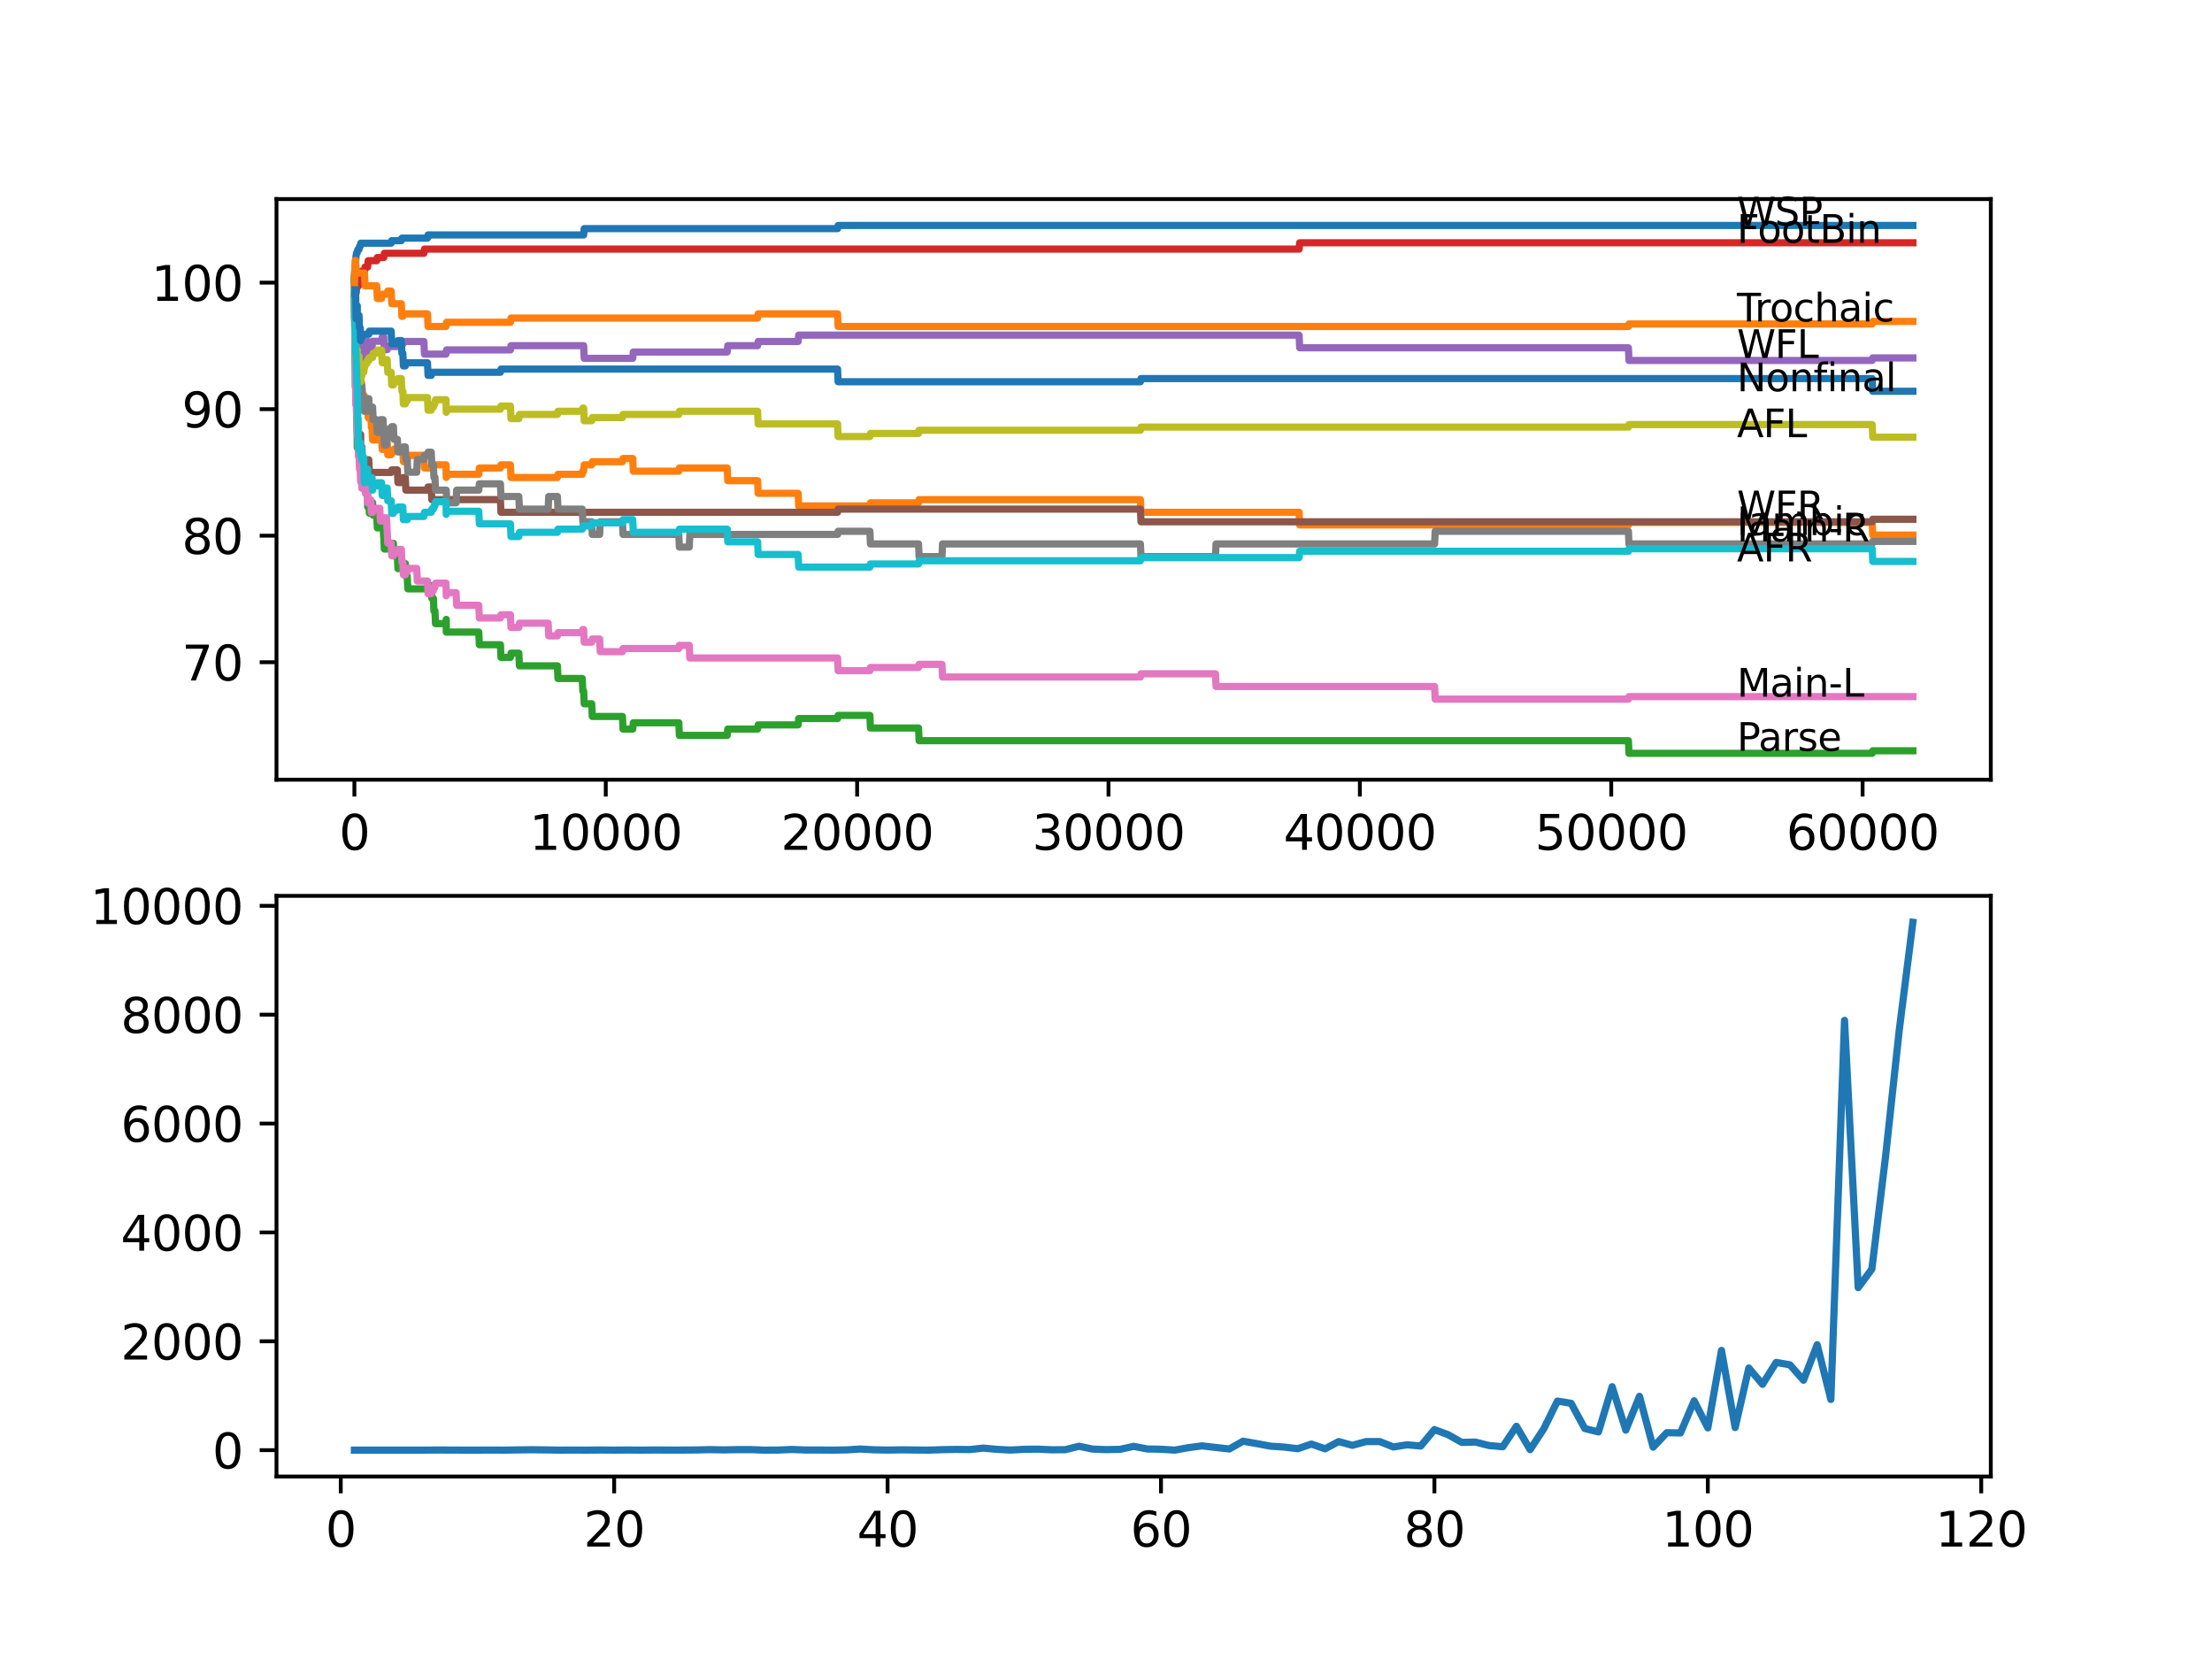 <?xml version="1.0" encoding="utf-8" standalone="no"?>
<!DOCTYPE svg PUBLIC "-//W3C//DTD SVG 1.1//EN"
  "http://www.w3.org/Graphics/SVG/1.1/DTD/svg11.dtd">
<svg xmlns:xlink="http://www.w3.org/1999/xlink" width="460.8pt" height="345.6pt" viewBox="0 0 460.8 345.6" xmlns="http://www.w3.org/2000/svg" version="1.1">
 <defs>
  <style type="text/css">*{stroke-linejoin: round; stroke-linecap: butt}</style>
 </defs>
 <g id="figure_1">
  <g id="patch_1">
   <path d="M 0 345.6 
L 460.8 345.6 
L 460.8 0 
L 0 0 
z
" style="fill: #ffffff"/>
  </g>
  <g id="axes_1">
   <g id="patch_2">
    <path d="M 57.6 162.432 
L 414.72 162.432 
L 414.72 41.472 
L 57.6 41.472 
z
" style="fill: #ffffff"/>
   </g>
   <g id="matplotlib.axis_1">
    <g id="xtick_1">
     <g id="line2d_1">
      <defs>
       <path id="m066918d0c0" d="M 0 0 
L 0 3.5 
" style="stroke: #000000; stroke-width: 0.8"/>
      </defs>
      <g>
       <use xlink:href="#m066918d0c0" x="73.827" y="162.432" style="stroke: #000000; stroke-width: 0.8"/>
      </g>
     </g>
     <g id="text_1">
      <!-- 0 -->
      <g transform="translate(70.646 177.03)scale(0.1 -0.1)">
       <defs>
        <path id="DejaVuSans-30" d="M 2034 4250 
Q 1547 4250 1301 3770 
Q 1056 3291 1056 2328 
Q 1056 1369 1301 889 
Q 1547 409 2034 409 
Q 2525 409 2770 889 
Q 3016 1369 3016 2328 
Q 3016 3291 2770 3770 
Q 2525 4250 2034 4250 
z
M 2034 4750 
Q 2819 4750 3233 4129 
Q 3647 3509 3647 2328 
Q 3647 1150 3233 529 
Q 2819 -91 2034 -91 
Q 1250 -91 836 529 
Q 422 1150 422 2328 
Q 422 3509 836 4129 
Q 1250 4750 2034 4750 
z
" transform="scale(0.016)"/>
       </defs>
       <use xlink:href="#DejaVuSans-30"/>
      </g>
     </g>
    </g>
    <g id="xtick_2">
     <g id="line2d_2">
      <g>
       <use xlink:href="#m066918d0c0" x="126.192" y="162.432" style="stroke: #000000; stroke-width: 0.8"/>
      </g>
     </g>
     <g id="text_2">
      <!-- 10000 -->
      <g transform="translate(110.286 177.03)scale(0.1 -0.1)">
       <defs>
        <path id="DejaVuSans-31" d="M 794 531 
L 1825 531 
L 1825 4091 
L 703 3866 
L 703 4441 
L 1819 4666 
L 2450 4666 
L 2450 531 
L 3481 531 
L 3481 0 
L 794 0 
L 794 531 
z
" transform="scale(0.016)"/>
       </defs>
       <use xlink:href="#DejaVuSans-31"/>
       <use xlink:href="#DejaVuSans-30" x="63.623"/>
       <use xlink:href="#DejaVuSans-30" x="127.246"/>
       <use xlink:href="#DejaVuSans-30" x="190.869"/>
       <use xlink:href="#DejaVuSans-30" x="254.492"/>
      </g>
     </g>
    </g>
    <g id="xtick_3">
     <g id="line2d_3">
      <g>
       <use xlink:href="#m066918d0c0" x="178.556" y="162.432" style="stroke: #000000; stroke-width: 0.8"/>
      </g>
     </g>
     <g id="text_3">
      <!-- 20000 -->
      <g transform="translate(162.65 177.03)scale(0.1 -0.1)">
       <defs>
        <path id="DejaVuSans-32" d="M 1228 531 
L 3431 531 
L 3431 0 
L 469 0 
L 469 531 
Q 828 903 1448 1529 
Q 2069 2156 2228 2338 
Q 2531 2678 2651 2914 
Q 2772 3150 2772 3378 
Q 2772 3750 2511 3984 
Q 2250 4219 1831 4219 
Q 1534 4219 1204 4116 
Q 875 4013 500 3803 
L 500 4441 
Q 881 4594 1212 4672 
Q 1544 4750 1819 4750 
Q 2544 4750 2975 4387 
Q 3406 4025 3406 3419 
Q 3406 3131 3298 2873 
Q 3191 2616 2906 2266 
Q 2828 2175 2409 1742 
Q 1991 1309 1228 531 
z
" transform="scale(0.016)"/>
       </defs>
       <use xlink:href="#DejaVuSans-32"/>
       <use xlink:href="#DejaVuSans-30" x="63.623"/>
       <use xlink:href="#DejaVuSans-30" x="127.246"/>
       <use xlink:href="#DejaVuSans-30" x="190.869"/>
       <use xlink:href="#DejaVuSans-30" x="254.492"/>
      </g>
     </g>
    </g>
    <g id="xtick_4">
     <g id="line2d_4">
      <g>
       <use xlink:href="#m066918d0c0" x="230.921" y="162.432" style="stroke: #000000; stroke-width: 0.8"/>
      </g>
     </g>
     <g id="text_4">
      <!-- 30000 -->
      <g transform="translate(215.015 177.03)scale(0.1 -0.1)">
       <defs>
        <path id="DejaVuSans-33" d="M 2597 2516 
Q 3050 2419 3304 2112 
Q 3559 1806 3559 1356 
Q 3559 666 3084 287 
Q 2609 -91 1734 -91 
Q 1441 -91 1130 -33 
Q 819 25 488 141 
L 488 750 
Q 750 597 1062 519 
Q 1375 441 1716 441 
Q 2309 441 2620 675 
Q 2931 909 2931 1356 
Q 2931 1769 2642 2001 
Q 2353 2234 1838 2234 
L 1294 2234 
L 1294 2753 
L 1863 2753 
Q 2328 2753 2575 2939 
Q 2822 3125 2822 3475 
Q 2822 3834 2567 4026 
Q 2313 4219 1838 4219 
Q 1578 4219 1281 4162 
Q 984 4106 628 3988 
L 628 4550 
Q 988 4650 1302 4700 
Q 1616 4750 1894 4750 
Q 2613 4750 3031 4423 
Q 3450 4097 3450 3541 
Q 3450 3153 3228 2886 
Q 3006 2619 2597 2516 
z
" transform="scale(0.016)"/>
       </defs>
       <use xlink:href="#DejaVuSans-33"/>
       <use xlink:href="#DejaVuSans-30" x="63.623"/>
       <use xlink:href="#DejaVuSans-30" x="127.246"/>
       <use xlink:href="#DejaVuSans-30" x="190.869"/>
       <use xlink:href="#DejaVuSans-30" x="254.492"/>
      </g>
     </g>
    </g>
    <g id="xtick_5">
     <g id="line2d_5">
      <g>
       <use xlink:href="#m066918d0c0" x="283.285" y="162.432" style="stroke: #000000; stroke-width: 0.8"/>
      </g>
     </g>
     <g id="text_5">
      <!-- 40000 -->
      <g transform="translate(267.379 177.03)scale(0.1 -0.1)">
       <defs>
        <path id="DejaVuSans-34" d="M 2419 4116 
L 825 1625 
L 2419 1625 
L 2419 4116 
z
M 2253 4666 
L 3047 4666 
L 3047 1625 
L 3713 1625 
L 3713 1100 
L 3047 1100 
L 3047 0 
L 2419 0 
L 2419 1100 
L 313 1100 
L 313 1709 
L 2253 4666 
z
" transform="scale(0.016)"/>
       </defs>
       <use xlink:href="#DejaVuSans-34"/>
       <use xlink:href="#DejaVuSans-30" x="63.623"/>
       <use xlink:href="#DejaVuSans-30" x="127.246"/>
       <use xlink:href="#DejaVuSans-30" x="190.869"/>
       <use xlink:href="#DejaVuSans-30" x="254.492"/>
      </g>
     </g>
    </g>
    <g id="xtick_6">
     <g id="line2d_6">
      <g>
       <use xlink:href="#m066918d0c0" x="335.65" y="162.432" style="stroke: #000000; stroke-width: 0.8"/>
      </g>
     </g>
     <g id="text_6">
      <!-- 50000 -->
      <g transform="translate(319.744 177.03)scale(0.1 -0.1)">
       <defs>
        <path id="DejaVuSans-35" d="M 691 4666 
L 3169 4666 
L 3169 4134 
L 1269 4134 
L 1269 2991 
Q 1406 3038 1543 3061 
Q 1681 3084 1819 3084 
Q 2600 3084 3056 2656 
Q 3513 2228 3513 1497 
Q 3513 744 3044 326 
Q 2575 -91 1722 -91 
Q 1428 -91 1123 -41 
Q 819 9 494 109 
L 494 744 
Q 775 591 1075 516 
Q 1375 441 1709 441 
Q 2250 441 2565 725 
Q 2881 1009 2881 1497 
Q 2881 1984 2565 2268 
Q 2250 2553 1709 2553 
Q 1456 2553 1204 2497 
Q 953 2441 691 2322 
L 691 4666 
z
" transform="scale(0.016)"/>
       </defs>
       <use xlink:href="#DejaVuSans-35"/>
       <use xlink:href="#DejaVuSans-30" x="63.623"/>
       <use xlink:href="#DejaVuSans-30" x="127.246"/>
       <use xlink:href="#DejaVuSans-30" x="190.869"/>
       <use xlink:href="#DejaVuSans-30" x="254.492"/>
      </g>
     </g>
    </g>
    <g id="xtick_7">
     <g id="line2d_7">
      <g>
       <use xlink:href="#m066918d0c0" x="388.014" y="162.432" style="stroke: #000000; stroke-width: 0.8"/>
      </g>
     </g>
     <g id="text_7">
      <!-- 60000 -->
      <g transform="translate(372.108 177.03)scale(0.1 -0.1)">
       <defs>
        <path id="DejaVuSans-36" d="M 2113 2584 
Q 1688 2584 1439 2293 
Q 1191 2003 1191 1497 
Q 1191 994 1439 701 
Q 1688 409 2113 409 
Q 2538 409 2786 701 
Q 3034 994 3034 1497 
Q 3034 2003 2786 2293 
Q 2538 2584 2113 2584 
z
M 3366 4563 
L 3366 3988 
Q 3128 4100 2886 4159 
Q 2644 4219 2406 4219 
Q 1781 4219 1451 3797 
Q 1122 3375 1075 2522 
Q 1259 2794 1537 2939 
Q 1816 3084 2150 3084 
Q 2853 3084 3261 2657 
Q 3669 2231 3669 1497 
Q 3669 778 3244 343 
Q 2819 -91 2113 -91 
Q 1303 -91 875 529 
Q 447 1150 447 2328 
Q 447 3434 972 4092 
Q 1497 4750 2381 4750 
Q 2619 4750 2861 4703 
Q 3103 4656 3366 4563 
z
" transform="scale(0.016)"/>
       </defs>
       <use xlink:href="#DejaVuSans-36"/>
       <use xlink:href="#DejaVuSans-30" x="63.623"/>
       <use xlink:href="#DejaVuSans-30" x="127.246"/>
       <use xlink:href="#DejaVuSans-30" x="190.869"/>
       <use xlink:href="#DejaVuSans-30" x="254.492"/>
      </g>
     </g>
    </g>
   </g>
   <g id="matplotlib.axis_2">
    <g id="ytick_1">
     <g id="line2d_8">
      <defs>
       <path id="m9c7aa4c5b3" d="M 0 0 
L -3.5 0 
" style="stroke: #000000; stroke-width: 0.8"/>
      </defs>
      <g>
       <use xlink:href="#m9c7aa4c5b3" x="57.6" y="137.955" style="stroke: #000000; stroke-width: 0.8"/>
      </g>
     </g>
     <g id="text_8">
      <!-- 70 -->
      <g transform="translate(37.875 141.754)scale(0.1 -0.1)">
       <defs>
        <path id="DejaVuSans-37" d="M 525 4666 
L 3525 4666 
L 3525 4397 
L 1831 0 
L 1172 0 
L 2766 4134 
L 525 4134 
L 525 4666 
z
" transform="scale(0.016)"/>
       </defs>
       <use xlink:href="#DejaVuSans-37"/>
       <use xlink:href="#DejaVuSans-30" x="63.623"/>
      </g>
     </g>
    </g>
    <g id="ytick_2">
     <g id="line2d_9">
      <g>
       <use xlink:href="#m9c7aa4c5b3" x="57.6" y="111.595" style="stroke: #000000; stroke-width: 0.8"/>
      </g>
     </g>
     <g id="text_9">
      <!-- 80 -->
      <g transform="translate(37.875 115.394)scale(0.1 -0.1)">
       <defs>
        <path id="DejaVuSans-38" d="M 2034 2216 
Q 1584 2216 1326 1975 
Q 1069 1734 1069 1313 
Q 1069 891 1326 650 
Q 1584 409 2034 409 
Q 2484 409 2743 651 
Q 3003 894 3003 1313 
Q 3003 1734 2745 1975 
Q 2488 2216 2034 2216 
z
M 1403 2484 
Q 997 2584 770 2862 
Q 544 3141 544 3541 
Q 544 4100 942 4425 
Q 1341 4750 2034 4750 
Q 2731 4750 3128 4425 
Q 3525 4100 3525 3541 
Q 3525 3141 3298 2862 
Q 3072 2584 2669 2484 
Q 3125 2378 3379 2068 
Q 3634 1759 3634 1313 
Q 3634 634 3220 271 
Q 2806 -91 2034 -91 
Q 1263 -91 848 271 
Q 434 634 434 1313 
Q 434 1759 690 2068 
Q 947 2378 1403 2484 
z
M 1172 3481 
Q 1172 3119 1398 2916 
Q 1625 2713 2034 2713 
Q 2441 2713 2670 2916 
Q 2900 3119 2900 3481 
Q 2900 3844 2670 4047 
Q 2441 4250 2034 4250 
Q 1625 4250 1398 4047 
Q 1172 3844 1172 3481 
z
" transform="scale(0.016)"/>
       </defs>
       <use xlink:href="#DejaVuSans-38"/>
       <use xlink:href="#DejaVuSans-30" x="63.623"/>
      </g>
     </g>
    </g>
    <g id="ytick_3">
     <g id="line2d_10">
      <g>
       <use xlink:href="#m9c7aa4c5b3" x="57.6" y="85.236" style="stroke: #000000; stroke-width: 0.8"/>
      </g>
     </g>
     <g id="text_10">
      <!-- 90 -->
      <g transform="translate(37.875 89.035)scale(0.1 -0.1)">
       <defs>
        <path id="DejaVuSans-39" d="M 703 97 
L 703 672 
Q 941 559 1184 500 
Q 1428 441 1663 441 
Q 2288 441 2617 861 
Q 2947 1281 2994 2138 
Q 2813 1869 2534 1725 
Q 2256 1581 1919 1581 
Q 1219 1581 811 2004 
Q 403 2428 403 3163 
Q 403 3881 828 4315 
Q 1253 4750 1959 4750 
Q 2769 4750 3195 4129 
Q 3622 3509 3622 2328 
Q 3622 1225 3098 567 
Q 2575 -91 1691 -91 
Q 1453 -91 1209 -44 
Q 966 3 703 97 
z
M 1959 2075 
Q 2384 2075 2632 2365 
Q 2881 2656 2881 3163 
Q 2881 3666 2632 3958 
Q 2384 4250 1959 4250 
Q 1534 4250 1286 3958 
Q 1038 3666 1038 3163 
Q 1038 2656 1286 2365 
Q 1534 2075 1959 2075 
z
" transform="scale(0.016)"/>
       </defs>
       <use xlink:href="#DejaVuSans-39"/>
       <use xlink:href="#DejaVuSans-30" x="63.623"/>
      </g>
     </g>
    </g>
    <g id="ytick_4">
     <g id="line2d_11">
      <g>
       <use xlink:href="#m9c7aa4c5b3" x="57.6" y="58.876" style="stroke: #000000; stroke-width: 0.8"/>
      </g>
     </g>
     <g id="text_11">
      <!-- 100 -->
      <g transform="translate(31.512 62.675)scale(0.1 -0.1)">
       <use xlink:href="#DejaVuSans-31"/>
       <use xlink:href="#DejaVuSans-30" x="63.623"/>
       <use xlink:href="#DejaVuSans-30" x="127.246"/>
      </g>
     </g>
    </g>
   </g>
   <g id="line2d_12">
    <path d="M 73.833 58.876 
L 73.969 55.493 
L 74.047 55.493 
L 74.168 53.296 
L 74.178 53.296 
L 74.294 52.638 
L 74.43 52.638 
L 74.545 51.979 
L 74.786 51.979 
L 74.901 51.32 
L 75.042 51.32 
L 75.158 50.661 
L 81.488 50.661 
L 81.604 50.133 
L 83.609 50.133 
L 83.724 49.606 
L 89.055 49.606 
L 89.17 48.947 
L 121.584 48.947 
L 121.699 47.629 
L 174.482 47.629 
L 174.598 46.97 
L 398.487 46.97 
L 398.487 46.97 
" clip-path="url(#p447a9caa82)" style="fill: none; stroke: #1f77b4; stroke-width: 1.5; stroke-linecap: square"/>
   </g>
   <g id="line2d_13">
    <path d="M 73.833 58.349 
L 73.89 68.014 
L 73.958 65.729 
L 74.021 65.729 
L 74.042 65.07 
L 74.074 72.1 
L 74.079 72.1 
L 74.084 72.1 
L 74.105 71.441 
L 74.11 74.077 
L 74.189 72.759 
L 74.205 72.759 
L 74.309 75.395 
L 74.314 74.736 
L 74.43 72.759 
L 74.456 72.759 
L 74.571 75.395 
L 74.602 75.395 
L 74.718 79.129 
L 75.042 79.129 
L 75.121 78.47 
L 75.126 81.106 
L 75.142 80.447 
L 75.215 80.447 
L 75.33 79.788 
L 75.351 79.788 
L 75.466 82.424 
L 75.88 82.424 
L 75.995 85.06 
L 76.378 85.06 
L 76.493 84.401 
L 76.587 84.401 
L 76.702 87.037 
L 76.828 87.037 
L 76.943 86.378 
L 77.242 86.378 
L 77.357 89.014 
L 77.503 89.014 
L 77.619 91.65 
L 78.483 91.65 
L 78.598 90.991 
L 79.504 90.991 
L 79.619 93.627 
L 79.802 93.627 
L 79.917 92.968 
L 79.944 92.968 
L 80.059 92.089 
L 80.661 92.089 
L 80.776 94.725 
L 81.488 94.725 
L 81.604 94.198 
L 81.954 94.198 
L 82.07 93.539 
L 83.918 93.539 
L 84.033 96.175 
L 84.437 96.175 
L 84.552 95.516 
L 84.835 95.516 
L 84.95 94.857 
L 88.306 94.857 
L 88.421 97.493 
L 90.28 97.493 
L 90.396 96.834 
L 92.909 96.834 
L 92.961 99.47 
L 93.019 98.811 
L 99.737 98.811 
L 99.853 97.493 
L 104.246 97.493 
L 104.361 96.834 
L 106.33 96.834 
L 106.445 99.47 
L 116.117 99.47 
L 116.232 98.811 
L 121.296 98.811 
L 121.411 98.152 
L 121.584 98.152 
L 121.699 96.834 
L 123.265 96.834 
L 123.38 96.175 
L 129.669 96.175 
L 129.784 95.516 
L 131.811 95.516 
L 131.926 98.152 
L 141.409 98.152 
L 141.524 97.493 
L 151.489 97.493 
L 151.604 100.129 
L 157.825 100.129 
L 157.941 102.765 
L 166.267 102.765 
L 166.382 105.401 
L 181.211 105.401 
L 181.327 104.742 
L 191.349 104.742 
L 191.464 104.083 
L 237.571 104.083 
L 237.686 106.719 
L 270.629 106.719 
L 270.744 109.355 
L 339.226 109.355 
L 339.342 108.827 
L 390.009 108.827 
L 390.125 111.463 
L 398.487 111.463 
L 398.487 111.463 
" clip-path="url(#p447a9caa82)" style="fill: none; stroke: #ff7f0e; stroke-width: 1.5; stroke-linecap: square"/>
   </g>
   <g id="line2d_14">
    <path d="M 73.833 61.512 
L 73.843 60.853 
L 73.854 66.125 
L 73.89 65.466 
L 74.026 80.623 
L 74.042 80.623 
L 74.084 78.646 
L 74.131 82.731 
L 74.142 82.731 
L 74.309 82.731 
L 74.424 93.275 
L 74.435 91.738 
L 74.456 91.738 
L 74.571 90.42 
L 74.602 90.42 
L 74.613 89.102 
L 74.665 94.374 
L 74.697 94.374 
L 74.712 94.374 
L 74.828 92.397 
L 74.843 92.397 
L 74.959 95.033 
L 75.131 95.033 
L 75.252 100.305 
L 75.351 100.305 
L 75.398 98.987 
L 75.404 101.623 
L 75.456 101.623 
L 75.88 101.623 
L 75.995 100.305 
L 76.378 100.305 
L 76.493 102.94 
L 76.582 102.94 
L 76.587 105.576 
L 76.692 104.258 
L 76.828 104.258 
L 76.943 106.894 
L 77.242 106.894 
L 77.357 106.016 
L 77.503 106.016 
L 77.619 104.698 
L 77.734 107.334 
L 78.483 107.334 
L 78.598 109.97 
L 79.504 109.97 
L 79.619 109.091 
L 79.802 109.091 
L 79.917 111.727 
L 79.944 111.727 
L 80.059 114.363 
L 80.661 114.363 
L 80.776 113.704 
L 81.488 113.704 
L 81.604 113.177 
L 81.954 113.177 
L 82.07 115.813 
L 82.782 115.813 
L 82.897 118.449 
L 83.609 118.449 
L 83.724 117.922 
L 83.918 117.922 
L 84.033 117.394 
L 84.437 117.394 
L 84.552 120.03 
L 84.835 120.03 
L 84.95 122.666 
L 89.055 122.666 
L 89.17 122.007 
L 89.835 122.007 
L 89.951 124.643 
L 90.28 124.643 
L 90.396 127.279 
L 90.61 127.279 
L 90.726 129.915 
L 92.909 129.915 
L 92.961 129.037 
L 92.967 131.672 
L 93.009 131.672 
L 99.737 131.672 
L 99.853 134.308 
L 104.246 134.308 
L 104.361 136.944 
L 106.33 136.944 
L 106.445 136.066 
L 108.084 136.066 
L 108.2 138.702 
L 116.117 138.702 
L 116.232 141.338 
L 121.296 141.338 
L 121.411 143.974 
L 121.584 143.974 
L 121.699 146.61 
L 123.265 146.61 
L 123.38 149.246 
L 129.669 149.246 
L 129.784 151.882 
L 131.811 151.882 
L 131.926 150.564 
L 141.409 150.564 
L 141.524 153.2 
L 151.489 153.2 
L 151.604 151.882 
L 157.825 151.882 
L 157.941 151.003 
L 166.267 151.003 
L 166.382 149.685 
L 174.482 149.685 
L 174.598 149.026 
L 181.211 149.026 
L 181.327 151.662 
L 191.349 151.662 
L 191.464 154.298 
L 339.226 154.298 
L 339.342 156.934 
L 390.009 156.934 
L 390.125 156.407 
L 398.487 156.407 
L 398.487 156.407 
" clip-path="url(#p447a9caa82)" style="fill: none; stroke: #2ca02c; stroke-width: 1.5; stroke-linecap: square"/>
   </g>
   <g id="line2d_15">
    <path d="M 73.833 58.876 
L 73.843 58.876 
L 73.958 58.217 
L 73.979 58.217 
L 74.047 57.031 
L 74.053 59.667 
L 74.084 58.349 
L 74.178 58.349 
L 74.205 60.985 
L 74.288 60.106 
L 74.325 60.106 
L 74.44 59.579 
L 74.66 59.579 
L 74.775 58.7 
L 74.843 58.7 
L 74.959 57.382 
L 75.121 57.382 
L 75.236 56.504 
L 75.933 56.504 
L 76.048 55.625 
L 76.582 55.625 
L 76.697 54.307 
L 78.483 54.307 
L 78.598 53.648 
L 79.944 53.648 
L 80.059 52.769 
L 88.306 52.769 
L 88.421 51.891 
L 270.629 51.891 
L 270.744 50.573 
L 398.487 50.573 
L 398.487 50.573 
" clip-path="url(#p447a9caa82)" style="fill: none; stroke: #d62728; stroke-width: 1.5; stroke-linecap: square"/>
   </g>
   <g id="line2d_16">
    <path d="M 73.833 58.876 
L 73.854 58.876 
L 73.896 56.24 
L 73.917 61.512 
L 73.953 61.512 
L 73.979 61.512 
L 74.1 68.102 
L 74.105 68.102 
L 74.205 67.575 
L 74.257 70.211 
L 74.314 69.552 
L 74.325 69.552 
L 74.424 72.188 
L 74.435 71.309 
L 74.456 71.309 
L 74.571 69.991 
L 74.602 69.991 
L 74.66 68.014 
L 74.665 70.65 
L 74.707 70.65 
L 74.712 70.65 
L 74.828 69.332 
L 74.843 69.332 
L 74.959 71.968 
L 75.121 71.968 
L 75.236 74.604 
L 75.351 74.604 
L 75.466 73.286 
L 75.775 73.286 
L 75.896 71.089 
L 76.582 71.089 
L 76.587 73.725 
L 76.692 72.407 
L 77.503 72.407 
L 77.619 71.089 
L 79.504 71.089 
L 79.619 70.211 
L 79.944 70.211 
L 80.059 72.847 
L 80.661 72.847 
L 80.776 72.188 
L 83.609 72.188 
L 83.724 71.66 
L 83.918 71.66 
L 84.033 71.133 
L 88.306 71.133 
L 88.421 73.769 
L 92.909 73.769 
L 93.024 72.89 
L 106.33 72.89 
L 106.445 72.012 
L 121.584 72.012 
L 121.699 74.648 
L 131.811 74.648 
L 131.926 73.33 
L 151.489 73.33 
L 151.604 72.012 
L 157.825 72.012 
L 157.941 71.133 
L 166.267 71.133 
L 166.382 69.815 
L 270.629 69.815 
L 270.744 72.451 
L 339.226 72.451 
L 339.342 75.087 
L 390.009 75.087 
L 390.125 74.56 
L 398.487 74.56 
L 398.487 74.56 
" clip-path="url(#p447a9caa82)" style="fill: none; stroke: #9467bd; stroke-width: 1.5; stroke-linecap: square"/>
   </g>
   <g id="line2d_17">
    <path d="M 73.833 61.512 
L 73.848 61.512 
L 73.937 68.761 
L 73.969 68.102 
L 73.979 68.102 
L 74.068 76.01 
L 74.1 74.692 
L 74.105 74.692 
L 74.178 79.964 
L 74.22 79.305 
L 74.257 79.305 
L 74.377 84.577 
L 74.409 84.577 
L 74.43 89.849 
L 74.524 89.19 
L 74.644 89.19 
L 74.76 91.826 
L 74.786 91.826 
L 74.901 91.167 
L 75.042 91.167 
L 75.131 90.508 
L 75.137 93.143 
L 75.398 93.143 
L 75.514 95.779 
L 76.828 95.779 
L 76.943 98.415 
L 81.488 98.415 
L 81.604 97.888 
L 82.782 97.888 
L 82.897 100.524 
L 83.609 100.524 
L 83.724 99.997 
L 83.918 99.997 
L 84.033 99.47 
L 84.437 99.47 
L 84.552 102.106 
L 89.055 102.106 
L 89.17 101.447 
L 89.835 101.447 
L 89.951 104.083 
L 104.246 104.083 
L 104.361 106.719 
L 174.482 106.719 
L 174.598 106.06 
L 237.571 106.06 
L 237.686 108.696 
L 390.009 108.696 
L 390.125 108.168 
L 398.487 108.168 
L 398.487 108.168 
" clip-path="url(#p447a9caa82)" style="fill: none; stroke: #8c564b; stroke-width: 1.5; stroke-linecap: square"/>
   </g>
   <g id="line2d_18">
    <path d="M 73.833 58.349 
L 73.969 72.978 
L 73.979 72.978 
L 74.006 72.451 
L 74.032 77.064 
L 74.047 77.064 
L 74.105 84.313 
L 74.168 83.127 
L 74.178 83.127 
L 74.257 85.763 
L 74.288 85.104 
L 74.309 85.104 
L 74.314 84.445 
L 74.32 87.081 
L 74.393 86.554 
L 74.508 91.167 
L 74.566 91.167 
L 74.681 95.12 
L 74.786 95.12 
L 74.901 97.756 
L 75.042 97.756 
L 75.131 100.392 
L 75.152 99.733 
L 75.215 99.733 
L 75.315 99.074 
L 75.398 101.71 
L 75.425 101.051 
L 75.775 101.051 
L 75.891 100.173 
L 76.011 100.173 
L 76.126 102.809 
L 76.378 102.809 
L 76.493 102.15 
L 76.608 104.786 
L 76.828 104.786 
L 76.943 104.127 
L 77.242 104.127 
L 77.357 106.763 
L 77.619 106.763 
L 77.734 105.884 
L 79.116 105.884 
L 79.232 108.52 
L 79.802 108.52 
L 79.917 107.861 
L 80.53 107.861 
L 80.645 110.497 
L 80.661 110.497 
L 80.776 113.133 
L 81.488 113.133 
L 81.604 115.769 
L 81.954 115.769 
L 82.07 115.11 
L 82.782 115.11 
L 82.897 114.451 
L 83.609 114.451 
L 83.724 117.087 
L 83.918 117.087 
L 84.033 119.723 
L 84.437 119.723 
L 84.552 119.064 
L 84.835 119.064 
L 84.95 118.405 
L 86.814 118.405 
L 86.929 121.041 
L 89.055 121.041 
L 89.17 123.677 
L 89.835 123.677 
L 89.951 123.018 
L 90.28 123.018 
L 90.396 122.359 
L 90.61 122.359 
L 90.726 121.48 
L 92.909 121.48 
L 92.961 124.116 
L 93.019 123.457 
L 95.014 123.457 
L 95.129 126.093 
L 99.737 126.093 
L 99.853 128.729 
L 104.246 128.729 
L 104.361 128.07 
L 106.33 128.07 
L 106.445 130.706 
L 108.084 130.706 
L 108.2 129.827 
L 114.19 129.827 
L 114.305 132.463 
L 116.117 132.463 
L 116.232 131.804 
L 121.296 131.804 
L 121.411 131.145 
L 121.584 131.145 
L 121.699 133.781 
L 123.265 133.781 
L 123.38 133.122 
L 124.92 133.122 
L 125.035 135.758 
L 129.669 135.758 
L 129.784 135.099 
L 141.409 135.099 
L 141.524 134.44 
L 143.587 134.44 
L 143.703 137.076 
L 174.482 137.076 
L 174.598 139.712 
L 181.211 139.712 
L 181.327 139.053 
L 191.349 139.053 
L 191.464 138.394 
L 196.229 138.394 
L 196.345 141.03 
L 237.571 141.03 
L 237.686 140.371 
L 253.207 140.371 
L 253.322 143.007 
L 298.859 143.007 
L 298.974 145.643 
L 339.226 145.643 
L 339.342 145.116 
L 398.487 145.116 
L 398.487 145.116 
" clip-path="url(#p447a9caa82)" style="fill: none; stroke: #e377c2; stroke-width: 1.5; stroke-linecap: square"/>
   </g>
   <g id="line2d_19">
    <path d="M 73.833 61.512 
L 73.911 59.974 
L 73.88 62.83 
L 73.932 62.61 
L 73.937 62.61 
L 74.011 61.951 
L 73.985 64.587 
L 74.021 64.587 
L 74.074 63.05 
L 74.142 70.298 
L 74.178 70.298 
L 74.257 68.761 
L 74.262 71.397 
L 74.278 71.397 
L 74.309 71.397 
L 74.43 77.987 
L 74.545 77.328 
L 74.566 77.328 
L 74.613 74.692 
L 74.665 82.6 
L 74.671 79.964 
L 74.786 79.964 
L 74.901 79.305 
L 75.042 79.305 
L 75.131 77.767 
L 75.137 80.403 
L 75.142 80.403 
L 75.215 80.403 
L 75.315 83.039 
L 75.325 80.403 
L 75.398 80.403 
L 75.514 83.039 
L 75.775 83.039 
L 75.891 85.675 
L 76.011 85.675 
L 76.126 83.039 
L 76.378 83.039 
L 76.493 85.675 
L 76.608 83.039 
L 76.828 83.039 
L 76.943 85.675 
L 77.242 85.675 
L 77.357 84.796 
L 77.619 84.796 
L 77.734 87.432 
L 78.483 87.432 
L 78.598 90.068 
L 79.116 90.068 
L 79.232 87.432 
L 79.802 87.432 
L 79.917 90.068 
L 79.944 90.068 
L 80.059 92.704 
L 80.53 92.704 
L 80.645 90.068 
L 80.661 90.068 
L 80.776 89.409 
L 81.488 89.409 
L 81.604 88.882 
L 81.954 88.882 
L 82.07 91.518 
L 82.782 91.518 
L 82.897 94.154 
L 83.609 94.154 
L 83.724 93.627 
L 83.918 93.627 
L 84.033 93.1 
L 84.437 93.1 
L 84.552 95.736 
L 84.835 95.736 
L 84.95 98.371 
L 86.814 98.371 
L 86.929 95.736 
L 88.306 95.736 
L 88.421 94.857 
L 89.055 94.857 
L 89.17 94.198 
L 89.835 94.198 
L 89.951 96.834 
L 90.28 96.834 
L 90.396 99.47 
L 90.61 99.47 
L 90.726 102.106 
L 92.961 102.106 
L 93.077 104.742 
L 95.014 104.742 
L 95.129 102.106 
L 99.737 102.106 
L 99.853 100.788 
L 104.246 100.788 
L 104.361 103.424 
L 108.084 103.424 
L 108.2 106.06 
L 114.19 106.06 
L 114.305 103.424 
L 116.117 103.424 
L 116.232 106.06 
L 121.296 106.06 
L 121.411 108.696 
L 123.265 108.696 
L 123.38 111.332 
L 124.92 111.332 
L 125.035 108.696 
L 129.669 108.696 
L 129.784 111.332 
L 141.409 111.332 
L 141.524 113.968 
L 143.587 113.968 
L 143.703 111.332 
L 174.482 111.332 
L 174.598 110.673 
L 181.211 110.673 
L 181.327 113.309 
L 191.349 113.309 
L 191.464 115.945 
L 196.229 115.945 
L 196.345 113.309 
L 237.571 113.309 
L 237.686 115.945 
L 253.207 115.945 
L 253.322 113.309 
L 298.859 113.309 
L 298.974 110.673 
L 339.226 110.673 
L 339.342 113.309 
L 390.009 113.309 
L 390.125 112.781 
L 398.487 112.781 
L 398.487 112.781 
" clip-path="url(#p447a9caa82)" style="fill: none; stroke: #7f7f7f; stroke-width: 1.5; stroke-linecap: square"/>
   </g>
   <g id="line2d_20">
    <path d="M 73.833 58.349 
L 73.958 67.926 
L 73.979 67.926 
L 74.047 66.74 
L 74.053 69.376 
L 74.068 69.376 
L 74.189 75.439 
L 74.257 75.439 
L 74.383 73.593 
L 74.409 73.593 
L 74.43 72.934 
L 74.435 75.57 
L 74.503 75.57 
L 74.613 75.57 
L 74.733 74.252 
L 74.786 74.252 
L 74.901 76.888 
L 75.042 76.888 
L 75.131 79.524 
L 75.152 78.865 
L 75.215 78.865 
L 75.33 78.206 
L 75.398 78.206 
L 75.514 77.547 
L 75.775 77.547 
L 75.891 76.669 
L 75.933 76.669 
L 76.048 75.79 
L 76.378 75.79 
L 76.493 75.131 
L 76.828 75.131 
L 76.943 74.472 
L 77.619 74.472 
L 77.734 73.593 
L 78.483 73.593 
L 78.598 72.934 
L 79.504 72.934 
L 79.619 75.57 
L 79.802 75.57 
L 79.917 74.911 
L 80.661 74.911 
L 80.776 77.547 
L 81.488 77.547 
L 81.604 80.183 
L 81.954 80.183 
L 82.07 79.524 
L 82.782 79.524 
L 82.897 78.865 
L 83.609 78.865 
L 83.724 81.501 
L 83.918 81.501 
L 84.033 84.137 
L 84.437 84.137 
L 84.552 83.478 
L 84.835 83.478 
L 84.95 82.819 
L 89.055 82.819 
L 89.17 85.455 
L 89.835 85.455 
L 89.951 84.796 
L 90.28 84.796 
L 90.396 84.137 
L 90.61 84.137 
L 90.726 83.259 
L 92.909 83.259 
L 92.961 85.895 
L 93.019 85.236 
L 104.246 85.236 
L 104.361 84.577 
L 106.33 84.577 
L 106.445 87.213 
L 108.084 87.213 
L 108.2 86.334 
L 116.117 86.334 
L 116.232 85.675 
L 121.296 85.675 
L 121.411 85.016 
L 121.584 85.016 
L 121.699 87.652 
L 123.265 87.652 
L 123.38 86.993 
L 129.669 86.993 
L 129.784 86.334 
L 141.409 86.334 
L 141.524 85.675 
L 157.825 85.675 
L 157.941 88.311 
L 174.482 88.311 
L 174.598 90.947 
L 181.211 90.947 
L 181.327 90.288 
L 191.349 90.288 
L 191.464 89.629 
L 237.571 89.629 
L 237.686 88.97 
L 339.226 88.97 
L 339.342 88.443 
L 390.009 88.443 
L 390.125 91.079 
L 398.487 91.079 
L 398.487 91.079 
" clip-path="url(#p447a9caa82)" style="fill: none; stroke: #bcbd22; stroke-width: 1.5; stroke-linecap: square"/>
   </g>
   <g id="line2d_21">
    <path d="M 73.833 58.349 
L 73.964 69.332 
L 73.979 69.332 
L 74.042 67.487 
L 74.053 72.759 
L 74.063 72.759 
L 74.105 70.782 
L 74.11 73.418 
L 74.168 73.418 
L 74.178 73.418 
L 74.294 77.811 
L 74.309 77.811 
L 74.314 77.152 
L 74.32 79.788 
L 74.409 79.261 
L 74.534 87.169 
L 74.602 87.169 
L 74.723 93.539 
L 74.843 93.539 
L 74.959 92.221 
L 75.042 92.221 
L 75.121 94.857 
L 75.152 93.978 
L 75.215 93.978 
L 75.33 93.319 
L 75.351 93.319 
L 75.398 95.955 
L 75.461 95.296 
L 75.775 95.296 
L 75.896 100.568 
L 75.933 100.568 
L 76.048 99.689 
L 76.378 99.689 
L 76.493 99.03 
L 76.582 99.03 
L 76.587 97.712 
L 76.592 100.348 
L 76.687 100.348 
L 77.242 100.348 
L 77.357 99.47 
L 77.503 99.47 
L 77.619 102.106 
L 77.734 101.227 
L 78.483 101.227 
L 78.598 100.568 
L 79.504 100.568 
L 79.619 103.204 
L 79.802 103.204 
L 79.917 102.545 
L 79.944 102.545 
L 80.059 101.666 
L 80.661 101.666 
L 80.776 104.302 
L 81.488 104.302 
L 81.604 106.938 
L 81.954 106.938 
L 82.07 106.279 
L 82.782 106.279 
L 82.897 105.62 
L 83.918 105.62 
L 84.033 108.256 
L 84.835 108.256 
L 84.95 107.597 
L 88.306 107.597 
L 88.421 106.719 
L 89.835 106.719 
L 89.951 106.06 
L 90.28 106.06 
L 90.396 105.401 
L 90.61 105.401 
L 90.726 104.522 
L 92.909 104.522 
L 92.961 107.158 
L 93.019 106.499 
L 99.737 106.499 
L 99.853 109.135 
L 106.33 109.135 
L 106.445 111.771 
L 108.084 111.771 
L 108.2 110.892 
L 116.117 110.892 
L 116.232 110.233 
L 121.296 110.233 
L 121.411 109.574 
L 123.265 109.574 
L 123.38 108.915 
L 129.669 108.915 
L 129.784 108.256 
L 131.811 108.256 
L 131.926 110.892 
L 141.409 110.892 
L 141.524 110.233 
L 151.489 110.233 
L 151.604 112.869 
L 157.825 112.869 
L 157.941 115.505 
L 166.267 115.505 
L 166.382 118.141 
L 181.211 118.141 
L 181.327 117.482 
L 191.349 117.482 
L 191.464 116.823 
L 237.571 116.823 
L 237.686 116.164 
L 270.629 116.164 
L 270.744 114.846 
L 339.226 114.846 
L 339.342 114.319 
L 390.009 114.319 
L 390.125 116.955 
L 398.487 116.955 
L 398.487 116.955 
" clip-path="url(#p447a9caa82)" style="fill: none; stroke: #17becf; stroke-width: 1.5; stroke-linecap: square"/>
   </g>
   <g id="line2d_22">
    <path d="M 73.833 58.349 
L 73.848 58.349 
L 73.885 56.811 
L 73.89 59.447 
L 73.937 58.92 
L 73.979 61.556 
L 74.047 59.711 
L 74.068 59.711 
L 74.189 66.432 
L 74.257 66.432 
L 74.377 65.246 
L 74.409 65.246 
L 74.43 63.709 
L 74.435 66.345 
L 74.508 66.345 
L 74.644 66.345 
L 74.76 65.686 
L 74.786 65.686 
L 74.901 68.321 
L 75.042 68.321 
L 75.131 70.957 
L 75.152 70.298 
L 75.398 70.298 
L 75.514 69.639 
L 76.828 69.639 
L 76.943 68.98 
L 81.488 68.98 
L 81.604 71.616 
L 82.782 71.616 
L 82.897 70.957 
L 83.609 70.957 
L 83.724 73.593 
L 83.918 73.593 
L 84.033 76.229 
L 84.437 76.229 
L 84.552 75.57 
L 89.055 75.57 
L 89.17 78.206 
L 89.835 78.206 
L 89.951 77.547 
L 104.246 77.547 
L 104.361 76.888 
L 174.482 76.888 
L 174.598 79.524 
L 237.571 79.524 
L 237.686 78.865 
L 390.009 78.865 
L 390.125 81.501 
L 398.487 81.501 
L 398.487 81.501 
" clip-path="url(#p447a9caa82)" style="fill: none; stroke: #1f77b4; stroke-width: 1.5; stroke-linecap: square"/>
   </g>
   <g id="line2d_23">
    <path d="M 73.833 58.876 
L 73.979 54.263 
L 74.095 54.263 
L 74.21 56.899 
L 75.933 56.899 
L 76.048 59.535 
L 78.483 59.535 
L 78.598 62.171 
L 79.504 62.171 
L 79.619 61.292 
L 80.661 61.292 
L 80.776 60.633 
L 81.488 60.633 
L 81.604 63.269 
L 83.609 63.269 
L 83.724 65.905 
L 83.918 65.905 
L 84.033 65.378 
L 89.055 65.378 
L 89.17 68.014 
L 92.909 68.014 
L 93.024 67.135 
L 106.33 67.135 
L 106.445 66.257 
L 157.825 66.257 
L 157.941 65.378 
L 174.482 65.378 
L 174.598 68.014 
L 339.226 68.014 
L 339.342 67.487 
L 390.009 67.487 
L 390.125 66.96 
L 398.487 66.96 
L 398.487 66.96 
" clip-path="url(#p447a9caa82)" style="fill: none; stroke: #ff7f0e; stroke-width: 1.5; stroke-linecap: square"/>
   </g>
   <g id="patch_3">
    <path d="M 57.6 162.432 
L 57.6 41.472 
" style="fill: none; stroke: #000000; stroke-width: 0.8; stroke-linejoin: miter; stroke-linecap: square"/>
   </g>
   <g id="patch_4">
    <path d="M 414.72 162.432 
L 414.72 41.472 
" style="fill: none; stroke: #000000; stroke-width: 0.8; stroke-linejoin: miter; stroke-linecap: square"/>
   </g>
   <g id="patch_5">
    <path d="M 57.6 162.432 
L 414.72 162.432 
" style="fill: none; stroke: #000000; stroke-width: 0.8; stroke-linejoin: miter; stroke-linecap: square"/>
   </g>
   <g id="patch_6">
    <path d="M 57.6 41.472 
L 414.72 41.472 
" style="fill: none; stroke: #000000; stroke-width: 0.8; stroke-linejoin: miter; stroke-linecap: square"/>
   </g>
   <g id="text_12">
    <!-- WSP -->
    <g transform="translate(361.832 46.97)scale(0.08 -0.08)">
     <defs>
      <path id="DejaVuSans-57" d="M 213 4666 
L 850 4666 
L 1831 722 
L 2809 4666 
L 3519 4666 
L 4500 722 
L 5478 4666 
L 6119 4666 
L 4947 0 
L 4153 0 
L 3169 4050 
L 2175 0 
L 1381 0 
L 213 4666 
z
" transform="scale(0.016)"/>
      <path id="DejaVuSans-53" d="M 3425 4513 
L 3425 3897 
Q 3066 4069 2747 4153 
Q 2428 4238 2131 4238 
Q 1616 4238 1336 4038 
Q 1056 3838 1056 3469 
Q 1056 3159 1242 3001 
Q 1428 2844 1947 2747 
L 2328 2669 
Q 3034 2534 3370 2195 
Q 3706 1856 3706 1288 
Q 3706 609 3251 259 
Q 2797 -91 1919 -91 
Q 1588 -91 1214 -16 
Q 841 59 441 206 
L 441 856 
Q 825 641 1194 531 
Q 1563 422 1919 422 
Q 2459 422 2753 634 
Q 3047 847 3047 1241 
Q 3047 1584 2836 1778 
Q 2625 1972 2144 2069 
L 1759 2144 
Q 1053 2284 737 2584 
Q 422 2884 422 3419 
Q 422 4038 858 4394 
Q 1294 4750 2059 4750 
Q 2388 4750 2728 4690 
Q 3069 4631 3425 4513 
z
" transform="scale(0.016)"/>
      <path id="DejaVuSans-50" d="M 1259 4147 
L 1259 2394 
L 2053 2394 
Q 2494 2394 2734 2622 
Q 2975 2850 2975 3272 
Q 2975 3691 2734 3919 
Q 2494 4147 2053 4147 
L 1259 4147 
z
M 628 4666 
L 2053 4666 
Q 2838 4666 3239 4311 
Q 3641 3956 3641 3272 
Q 3641 2581 3239 2228 
Q 2838 1875 2053 1875 
L 1259 1875 
L 1259 0 
L 628 0 
L 628 4666 
z
" transform="scale(0.016)"/>
     </defs>
     <use xlink:href="#DejaVuSans-57"/>
     <use xlink:href="#DejaVuSans-53" x="98.877"/>
     <use xlink:href="#DejaVuSans-50" x="162.354"/>
    </g>
   </g>
   <g id="text_13">
    <!-- Iambic -->
    <g transform="translate(361.832 111.463)scale(0.08 -0.08)">
     <defs>
      <path id="DejaVuSans-49" d="M 628 4666 
L 1259 4666 
L 1259 0 
L 628 0 
L 628 4666 
z
" transform="scale(0.016)"/>
      <path id="DejaVuSans-61" d="M 2194 1759 
Q 1497 1759 1228 1600 
Q 959 1441 959 1056 
Q 959 750 1161 570 
Q 1363 391 1709 391 
Q 2188 391 2477 730 
Q 2766 1069 2766 1631 
L 2766 1759 
L 2194 1759 
z
M 3341 1997 
L 3341 0 
L 2766 0 
L 2766 531 
Q 2569 213 2275 61 
Q 1981 -91 1556 -91 
Q 1019 -91 701 211 
Q 384 513 384 1019 
Q 384 1609 779 1909 
Q 1175 2209 1959 2209 
L 2766 2209 
L 2766 2266 
Q 2766 2663 2505 2880 
Q 2244 3097 1772 3097 
Q 1472 3097 1187 3025 
Q 903 2953 641 2809 
L 641 3341 
Q 956 3463 1253 3523 
Q 1550 3584 1831 3584 
Q 2591 3584 2966 3190 
Q 3341 2797 3341 1997 
z
" transform="scale(0.016)"/>
      <path id="DejaVuSans-6d" d="M 3328 2828 
Q 3544 3216 3844 3400 
Q 4144 3584 4550 3584 
Q 5097 3584 5394 3201 
Q 5691 2819 5691 2113 
L 5691 0 
L 5113 0 
L 5113 2094 
Q 5113 2597 4934 2840 
Q 4756 3084 4391 3084 
Q 3944 3084 3684 2787 
Q 3425 2491 3425 1978 
L 3425 0 
L 2847 0 
L 2847 2094 
Q 2847 2600 2669 2842 
Q 2491 3084 2119 3084 
Q 1678 3084 1418 2786 
Q 1159 2488 1159 1978 
L 1159 0 
L 581 0 
L 581 3500 
L 1159 3500 
L 1159 2956 
Q 1356 3278 1631 3431 
Q 1906 3584 2284 3584 
Q 2666 3584 2933 3390 
Q 3200 3197 3328 2828 
z
" transform="scale(0.016)"/>
      <path id="DejaVuSans-62" d="M 3116 1747 
Q 3116 2381 2855 2742 
Q 2594 3103 2138 3103 
Q 1681 3103 1420 2742 
Q 1159 2381 1159 1747 
Q 1159 1113 1420 752 
Q 1681 391 2138 391 
Q 2594 391 2855 752 
Q 3116 1113 3116 1747 
z
M 1159 2969 
Q 1341 3281 1617 3432 
Q 1894 3584 2278 3584 
Q 2916 3584 3314 3078 
Q 3713 2572 3713 1747 
Q 3713 922 3314 415 
Q 2916 -91 2278 -91 
Q 1894 -91 1617 61 
Q 1341 213 1159 525 
L 1159 0 
L 581 0 
L 581 4863 
L 1159 4863 
L 1159 2969 
z
" transform="scale(0.016)"/>
      <path id="DejaVuSans-69" d="M 603 3500 
L 1178 3500 
L 1178 0 
L 603 0 
L 603 3500 
z
M 603 4863 
L 1178 4863 
L 1178 4134 
L 603 4134 
L 603 4863 
z
" transform="scale(0.016)"/>
      <path id="DejaVuSans-63" d="M 3122 3366 
L 3122 2828 
Q 2878 2963 2633 3030 
Q 2388 3097 2138 3097 
Q 1578 3097 1268 2742 
Q 959 2388 959 1747 
Q 959 1106 1268 751 
Q 1578 397 2138 397 
Q 2388 397 2633 464 
Q 2878 531 3122 666 
L 3122 134 
Q 2881 22 2623 -34 
Q 2366 -91 2075 -91 
Q 1284 -91 818 406 
Q 353 903 353 1747 
Q 353 2603 823 3093 
Q 1294 3584 2113 3584 
Q 2378 3584 2631 3529 
Q 2884 3475 3122 3366 
z
" transform="scale(0.016)"/>
     </defs>
     <use xlink:href="#DejaVuSans-49"/>
     <use xlink:href="#DejaVuSans-61" x="29.492"/>
     <use xlink:href="#DejaVuSans-6d" x="90.771"/>
     <use xlink:href="#DejaVuSans-62" x="188.184"/>
     <use xlink:href="#DejaVuSans-69" x="251.66"/>
     <use xlink:href="#DejaVuSans-63" x="279.443"/>
    </g>
   </g>
   <g id="text_14">
    <!-- Parse -->
    <g transform="translate(361.832 156.407)scale(0.08 -0.08)">
     <defs>
      <path id="DejaVuSans-72" d="M 2631 2963 
Q 2534 3019 2420 3045 
Q 2306 3072 2169 3072 
Q 1681 3072 1420 2755 
Q 1159 2438 1159 1844 
L 1159 0 
L 581 0 
L 581 3500 
L 1159 3500 
L 1159 2956 
Q 1341 3275 1631 3429 
Q 1922 3584 2338 3584 
Q 2397 3584 2469 3576 
Q 2541 3569 2628 3553 
L 2631 2963 
z
" transform="scale(0.016)"/>
      <path id="DejaVuSans-73" d="M 2834 3397 
L 2834 2853 
Q 2591 2978 2328 3040 
Q 2066 3103 1784 3103 
Q 1356 3103 1142 2972 
Q 928 2841 928 2578 
Q 928 2378 1081 2264 
Q 1234 2150 1697 2047 
L 1894 2003 
Q 2506 1872 2764 1633 
Q 3022 1394 3022 966 
Q 3022 478 2636 193 
Q 2250 -91 1575 -91 
Q 1294 -91 989 -36 
Q 684 19 347 128 
L 347 722 
Q 666 556 975 473 
Q 1284 391 1588 391 
Q 1994 391 2212 530 
Q 2431 669 2431 922 
Q 2431 1156 2273 1281 
Q 2116 1406 1581 1522 
L 1381 1569 
Q 847 1681 609 1914 
Q 372 2147 372 2553 
Q 372 3047 722 3315 
Q 1072 3584 1716 3584 
Q 2034 3584 2315 3537 
Q 2597 3491 2834 3397 
z
" transform="scale(0.016)"/>
      <path id="DejaVuSans-65" d="M 3597 1894 
L 3597 1613 
L 953 1613 
Q 991 1019 1311 708 
Q 1631 397 2203 397 
Q 2534 397 2845 478 
Q 3156 559 3463 722 
L 3463 178 
Q 3153 47 2828 -22 
Q 2503 -91 2169 -91 
Q 1331 -91 842 396 
Q 353 884 353 1716 
Q 353 2575 817 3079 
Q 1281 3584 2069 3584 
Q 2775 3584 3186 3129 
Q 3597 2675 3597 1894 
z
M 3022 2063 
Q 3016 2534 2758 2815 
Q 2500 3097 2075 3097 
Q 1594 3097 1305 2825 
Q 1016 2553 972 2059 
L 3022 2063 
z
" transform="scale(0.016)"/>
     </defs>
     <use xlink:href="#DejaVuSans-50"/>
     <use xlink:href="#DejaVuSans-61" x="55.803"/>
     <use xlink:href="#DejaVuSans-72" x="117.082"/>
     <use xlink:href="#DejaVuSans-73" x="158.195"/>
     <use xlink:href="#DejaVuSans-65" x="210.295"/>
    </g>
   </g>
   <g id="text_15">
    <!-- FootBin -->
    <g transform="translate(361.832 50.573)scale(0.08 -0.08)">
     <defs>
      <path id="DejaVuSans-46" d="M 628 4666 
L 3309 4666 
L 3309 4134 
L 1259 4134 
L 1259 2759 
L 3109 2759 
L 3109 2228 
L 1259 2228 
L 1259 0 
L 628 0 
L 628 4666 
z
" transform="scale(0.016)"/>
      <path id="DejaVuSans-6f" d="M 1959 3097 
Q 1497 3097 1228 2736 
Q 959 2375 959 1747 
Q 959 1119 1226 758 
Q 1494 397 1959 397 
Q 2419 397 2687 759 
Q 2956 1122 2956 1747 
Q 2956 2369 2687 2733 
Q 2419 3097 1959 3097 
z
M 1959 3584 
Q 2709 3584 3137 3096 
Q 3566 2609 3566 1747 
Q 3566 888 3137 398 
Q 2709 -91 1959 -91 
Q 1206 -91 779 398 
Q 353 888 353 1747 
Q 353 2609 779 3096 
Q 1206 3584 1959 3584 
z
" transform="scale(0.016)"/>
      <path id="DejaVuSans-74" d="M 1172 4494 
L 1172 3500 
L 2356 3500 
L 2356 3053 
L 1172 3053 
L 1172 1153 
Q 1172 725 1289 603 
Q 1406 481 1766 481 
L 2356 481 
L 2356 0 
L 1766 0 
Q 1100 0 847 248 
Q 594 497 594 1153 
L 594 3053 
L 172 3053 
L 172 3500 
L 594 3500 
L 594 4494 
L 1172 4494 
z
" transform="scale(0.016)"/>
      <path id="DejaVuSans-42" d="M 1259 2228 
L 1259 519 
L 2272 519 
Q 2781 519 3026 730 
Q 3272 941 3272 1375 
Q 3272 1813 3026 2020 
Q 2781 2228 2272 2228 
L 1259 2228 
z
M 1259 4147 
L 1259 2741 
L 2194 2741 
Q 2656 2741 2882 2914 
Q 3109 3088 3109 3444 
Q 3109 3797 2882 3972 
Q 2656 4147 2194 4147 
L 1259 4147 
z
M 628 4666 
L 2241 4666 
Q 2963 4666 3353 4366 
Q 3744 4066 3744 3513 
Q 3744 3084 3544 2831 
Q 3344 2578 2956 2516 
Q 3422 2416 3680 2098 
Q 3938 1781 3938 1306 
Q 3938 681 3513 340 
Q 3088 0 2303 0 
L 628 0 
L 628 4666 
z
" transform="scale(0.016)"/>
      <path id="DejaVuSans-6e" d="M 3513 2113 
L 3513 0 
L 2938 0 
L 2938 2094 
Q 2938 2591 2744 2837 
Q 2550 3084 2163 3084 
Q 1697 3084 1428 2787 
Q 1159 2491 1159 1978 
L 1159 0 
L 581 0 
L 581 3500 
L 1159 3500 
L 1159 2956 
Q 1366 3272 1645 3428 
Q 1925 3584 2291 3584 
Q 2894 3584 3203 3211 
Q 3513 2838 3513 2113 
z
" transform="scale(0.016)"/>
     </defs>
     <use xlink:href="#DejaVuSans-46"/>
     <use xlink:href="#DejaVuSans-6f" x="53.895"/>
     <use xlink:href="#DejaVuSans-6f" x="115.076"/>
     <use xlink:href="#DejaVuSans-74" x="176.258"/>
     <use xlink:href="#DejaVuSans-42" x="215.467"/>
     <use xlink:href="#DejaVuSans-69" x="284.07"/>
     <use xlink:href="#DejaVuSans-6e" x="311.854"/>
    </g>
   </g>
   <g id="text_16">
    <!-- WFL -->
    <g transform="translate(361.832 74.56)scale(0.08 -0.08)">
     <defs>
      <path id="DejaVuSans-4c" d="M 628 4666 
L 1259 4666 
L 1259 531 
L 3531 531 
L 3531 0 
L 628 0 
L 628 4666 
z
" transform="scale(0.016)"/>
     </defs>
     <use xlink:href="#DejaVuSans-57"/>
     <use xlink:href="#DejaVuSans-46" x="98.877"/>
     <use xlink:href="#DejaVuSans-4c" x="156.396"/>
    </g>
   </g>
   <g id="text_17">
    <!-- WFR -->
    <g transform="translate(361.832 108.168)scale(0.08 -0.08)">
     <defs>
      <path id="DejaVuSans-52" d="M 2841 2188 
Q 3044 2119 3236 1894 
Q 3428 1669 3622 1275 
L 4263 0 
L 3584 0 
L 2988 1197 
Q 2756 1666 2539 1819 
Q 2322 1972 1947 1972 
L 1259 1972 
L 1259 0 
L 628 0 
L 628 4666 
L 2053 4666 
Q 2853 4666 3247 4331 
Q 3641 3997 3641 3322 
Q 3641 2881 3436 2590 
Q 3231 2300 2841 2188 
z
M 1259 4147 
L 1259 2491 
L 2053 2491 
Q 2509 2491 2742 2702 
Q 2975 2913 2975 3322 
Q 2975 3731 2742 3939 
Q 2509 4147 2053 4147 
L 1259 4147 
z
" transform="scale(0.016)"/>
     </defs>
     <use xlink:href="#DejaVuSans-57"/>
     <use xlink:href="#DejaVuSans-46" x="98.877"/>
     <use xlink:href="#DejaVuSans-52" x="156.396"/>
    </g>
   </g>
   <g id="text_18">
    <!-- Main-L -->
    <g transform="translate(361.832 145.116)scale(0.08 -0.08)">
     <defs>
      <path id="DejaVuSans-4d" d="M 628 4666 
L 1569 4666 
L 2759 1491 
L 3956 4666 
L 4897 4666 
L 4897 0 
L 4281 0 
L 4281 4097 
L 3078 897 
L 2444 897 
L 1241 4097 
L 1241 0 
L 628 0 
L 628 4666 
z
" transform="scale(0.016)"/>
      <path id="DejaVuSans-2d" d="M 313 2009 
L 1997 2009 
L 1997 1497 
L 313 1497 
L 313 2009 
z
" transform="scale(0.016)"/>
     </defs>
     <use xlink:href="#DejaVuSans-4d"/>
     <use xlink:href="#DejaVuSans-61" x="86.279"/>
     <use xlink:href="#DejaVuSans-69" x="147.559"/>
     <use xlink:href="#DejaVuSans-6e" x="175.342"/>
     <use xlink:href="#DejaVuSans-2d" x="238.721"/>
     <use xlink:href="#DejaVuSans-4c" x="274.805"/>
    </g>
   </g>
   <g id="text_19">
    <!-- Main-R -->
    <g transform="translate(361.832 112.781)scale(0.08 -0.08)">
     <use xlink:href="#DejaVuSans-4d"/>
     <use xlink:href="#DejaVuSans-61" x="86.279"/>
     <use xlink:href="#DejaVuSans-69" x="147.559"/>
     <use xlink:href="#DejaVuSans-6e" x="175.342"/>
     <use xlink:href="#DejaVuSans-2d" x="238.721"/>
     <use xlink:href="#DejaVuSans-52" x="274.805"/>
    </g>
   </g>
   <g id="text_20">
    <!-- AFL -->
    <g transform="translate(361.832 91.079)scale(0.08 -0.08)">
     <defs>
      <path id="DejaVuSans-41" d="M 2188 4044 
L 1331 1722 
L 3047 1722 
L 2188 4044 
z
M 1831 4666 
L 2547 4666 
L 4325 0 
L 3669 0 
L 3244 1197 
L 1141 1197 
L 716 0 
L 50 0 
L 1831 4666 
z
" transform="scale(0.016)"/>
     </defs>
     <use xlink:href="#DejaVuSans-41"/>
     <use xlink:href="#DejaVuSans-46" x="68.408"/>
     <use xlink:href="#DejaVuSans-4c" x="125.928"/>
    </g>
   </g>
   <g id="text_21">
    <!-- AFR -->
    <g transform="translate(361.832 116.955)scale(0.08 -0.08)">
     <use xlink:href="#DejaVuSans-41"/>
     <use xlink:href="#DejaVuSans-46" x="68.408"/>
     <use xlink:href="#DejaVuSans-52" x="125.928"/>
    </g>
   </g>
   <g id="text_22">
    <!-- Nonfinal -->
    <g transform="translate(361.832 81.501)scale(0.08 -0.08)">
     <defs>
      <path id="DejaVuSans-4e" d="M 628 4666 
L 1478 4666 
L 3547 763 
L 3547 4666 
L 4159 4666 
L 4159 0 
L 3309 0 
L 1241 3903 
L 1241 0 
L 628 0 
L 628 4666 
z
" transform="scale(0.016)"/>
      <path id="DejaVuSans-66" d="M 2375 4863 
L 2375 4384 
L 1825 4384 
Q 1516 4384 1395 4259 
Q 1275 4134 1275 3809 
L 1275 3500 
L 2222 3500 
L 2222 3053 
L 1275 3053 
L 1275 0 
L 697 0 
L 697 3053 
L 147 3053 
L 147 3500 
L 697 3500 
L 697 3744 
Q 697 4328 969 4595 
Q 1241 4863 1831 4863 
L 2375 4863 
z
" transform="scale(0.016)"/>
      <path id="DejaVuSans-6c" d="M 603 4863 
L 1178 4863 
L 1178 0 
L 603 0 
L 603 4863 
z
" transform="scale(0.016)"/>
     </defs>
     <use xlink:href="#DejaVuSans-4e"/>
     <use xlink:href="#DejaVuSans-6f" x="74.805"/>
     <use xlink:href="#DejaVuSans-6e" x="135.986"/>
     <use xlink:href="#DejaVuSans-66" x="199.365"/>
     <use xlink:href="#DejaVuSans-69" x="234.57"/>
     <use xlink:href="#DejaVuSans-6e" x="262.354"/>
     <use xlink:href="#DejaVuSans-61" x="325.732"/>
     <use xlink:href="#DejaVuSans-6c" x="387.012"/>
    </g>
   </g>
   <g id="text_23">
    <!-- Trochaic -->
    <g transform="translate(361.832 66.96)scale(0.08 -0.08)">
     <defs>
      <path id="DejaVuSans-54" d="M -19 4666 
L 3928 4666 
L 3928 4134 
L 2272 4134 
L 2272 0 
L 1638 0 
L 1638 4134 
L -19 4134 
L -19 4666 
z
" transform="scale(0.016)"/>
      <path id="DejaVuSans-68" d="M 3513 2113 
L 3513 0 
L 2938 0 
L 2938 2094 
Q 2938 2591 2744 2837 
Q 2550 3084 2163 3084 
Q 1697 3084 1428 2787 
Q 1159 2491 1159 1978 
L 1159 0 
L 581 0 
L 581 4863 
L 1159 4863 
L 1159 2956 
Q 1366 3272 1645 3428 
Q 1925 3584 2291 3584 
Q 2894 3584 3203 3211 
Q 3513 2838 3513 2113 
z
" transform="scale(0.016)"/>
     </defs>
     <use xlink:href="#DejaVuSans-54"/>
     <use xlink:href="#DejaVuSans-72" x="46.334"/>
     <use xlink:href="#DejaVuSans-6f" x="85.197"/>
     <use xlink:href="#DejaVuSans-63" x="146.379"/>
     <use xlink:href="#DejaVuSans-68" x="201.359"/>
     <use xlink:href="#DejaVuSans-61" x="264.738"/>
     <use xlink:href="#DejaVuSans-69" x="326.018"/>
     <use xlink:href="#DejaVuSans-63" x="353.801"/>
    </g>
   </g>
  </g>
  <g id="axes_2">
   <g id="patch_7">
    <path d="M 57.6 307.584 
L 414.72 307.584 
L 414.72 186.624 
L 57.6 186.624 
z
" style="fill: #ffffff"/>
   </g>
   <g id="matplotlib.axis_3">
    <g id="xtick_8">
     <g id="line2d_24">
      <g>
       <use xlink:href="#m066918d0c0" x="70.985" y="307.584" style="stroke: #000000; stroke-width: 0.8"/>
      </g>
     </g>
     <g id="text_24">
      <!-- 0 -->
      <g transform="translate(67.804 322.182)scale(0.1 -0.1)">
       <use xlink:href="#DejaVuSans-30"/>
      </g>
     </g>
    </g>
    <g id="xtick_9">
     <g id="line2d_25">
      <g>
       <use xlink:href="#m066918d0c0" x="127.942" y="307.584" style="stroke: #000000; stroke-width: 0.8"/>
      </g>
     </g>
     <g id="text_25">
      <!-- 20 -->
      <g transform="translate(121.579 322.182)scale(0.1 -0.1)">
       <use xlink:href="#DejaVuSans-32"/>
       <use xlink:href="#DejaVuSans-30" x="63.623"/>
      </g>
     </g>
    </g>
    <g id="xtick_10">
     <g id="line2d_26">
      <g>
       <use xlink:href="#m066918d0c0" x="184.899" y="307.584" style="stroke: #000000; stroke-width: 0.8"/>
      </g>
     </g>
     <g id="text_26">
      <!-- 40 -->
      <g transform="translate(178.536 322.182)scale(0.1 -0.1)">
       <use xlink:href="#DejaVuSans-34"/>
       <use xlink:href="#DejaVuSans-30" x="63.623"/>
      </g>
     </g>
    </g>
    <g id="xtick_11">
     <g id="line2d_27">
      <g>
       <use xlink:href="#m066918d0c0" x="241.856" y="307.584" style="stroke: #000000; stroke-width: 0.8"/>
      </g>
     </g>
     <g id="text_27">
      <!-- 60 -->
      <g transform="translate(235.493 322.182)scale(0.1 -0.1)">
       <use xlink:href="#DejaVuSans-36"/>
       <use xlink:href="#DejaVuSans-30" x="63.623"/>
      </g>
     </g>
    </g>
    <g id="xtick_12">
     <g id="line2d_28">
      <g>
       <use xlink:href="#m066918d0c0" x="298.813" y="307.584" style="stroke: #000000; stroke-width: 0.8"/>
      </g>
     </g>
     <g id="text_28">
      <!-- 80 -->
      <g transform="translate(292.45 322.182)scale(0.1 -0.1)">
       <use xlink:href="#DejaVuSans-38"/>
       <use xlink:href="#DejaVuSans-30" x="63.623"/>
      </g>
     </g>
    </g>
    <g id="xtick_13">
     <g id="line2d_29">
      <g>
       <use xlink:href="#m066918d0c0" x="355.77" y="307.584" style="stroke: #000000; stroke-width: 0.8"/>
      </g>
     </g>
     <g id="text_29">
      <!-- 100 -->
      <g transform="translate(346.226 322.182)scale(0.1 -0.1)">
       <use xlink:href="#DejaVuSans-31"/>
       <use xlink:href="#DejaVuSans-30" x="63.623"/>
       <use xlink:href="#DejaVuSans-30" x="127.246"/>
      </g>
     </g>
    </g>
    <g id="xtick_14">
     <g id="line2d_30">
      <g>
       <use xlink:href="#m066918d0c0" x="412.727" y="307.584" style="stroke: #000000; stroke-width: 0.8"/>
      </g>
     </g>
     <g id="text_30">
      <!-- 120 -->
      <g transform="translate(403.183 322.182)scale(0.1 -0.1)">
       <use xlink:href="#DejaVuSans-31"/>
       <use xlink:href="#DejaVuSans-32" x="63.623"/>
       <use xlink:href="#DejaVuSans-30" x="127.246"/>
      </g>
     </g>
    </g>
   </g>
   <g id="matplotlib.axis_4">
    <g id="ytick_5">
     <g id="line2d_31">
      <g>
       <use xlink:href="#m9c7aa4c5b3" x="57.6" y="302.097" style="stroke: #000000; stroke-width: 0.8"/>
      </g>
     </g>
     <g id="text_31">
      <!-- 0 -->
      <g transform="translate(44.237 305.896)scale(0.1 -0.1)">
       <use xlink:href="#DejaVuSans-30"/>
      </g>
     </g>
    </g>
    <g id="ytick_6">
     <g id="line2d_32">
      <g>
       <use xlink:href="#m9c7aa4c5b3" x="57.6" y="279.417" style="stroke: #000000; stroke-width: 0.8"/>
      </g>
     </g>
     <g id="text_32">
      <!-- 2000 -->
      <g transform="translate(25.15 283.216)scale(0.1 -0.1)">
       <use xlink:href="#DejaVuSans-32"/>
       <use xlink:href="#DejaVuSans-30" x="63.623"/>
       <use xlink:href="#DejaVuSans-30" x="127.246"/>
       <use xlink:href="#DejaVuSans-30" x="190.869"/>
      </g>
     </g>
    </g>
    <g id="ytick_7">
     <g id="line2d_33">
      <g>
       <use xlink:href="#m9c7aa4c5b3" x="57.6" y="256.737" style="stroke: #000000; stroke-width: 0.8"/>
      </g>
     </g>
     <g id="text_33">
      <!-- 4000 -->
      <g transform="translate(25.15 260.537)scale(0.1 -0.1)">
       <use xlink:href="#DejaVuSans-34"/>
       <use xlink:href="#DejaVuSans-30" x="63.623"/>
       <use xlink:href="#DejaVuSans-30" x="127.246"/>
       <use xlink:href="#DejaVuSans-30" x="190.869"/>
      </g>
     </g>
    </g>
    <g id="ytick_8">
     <g id="line2d_34">
      <g>
       <use xlink:href="#m9c7aa4c5b3" x="57.6" y="234.057" style="stroke: #000000; stroke-width: 0.8"/>
      </g>
     </g>
     <g id="text_34">
      <!-- 6000 -->
      <g transform="translate(25.15 237.857)scale(0.1 -0.1)">
       <use xlink:href="#DejaVuSans-36"/>
       <use xlink:href="#DejaVuSans-30" x="63.623"/>
       <use xlink:href="#DejaVuSans-30" x="127.246"/>
       <use xlink:href="#DejaVuSans-30" x="190.869"/>
      </g>
     </g>
    </g>
    <g id="ytick_9">
     <g id="line2d_35">
      <g>
       <use xlink:href="#m9c7aa4c5b3" x="57.6" y="211.377" style="stroke: #000000; stroke-width: 0.8"/>
      </g>
     </g>
     <g id="text_35">
      <!-- 8000 -->
      <g transform="translate(25.15 215.177)scale(0.1 -0.1)">
       <use xlink:href="#DejaVuSans-38"/>
       <use xlink:href="#DejaVuSans-30" x="63.623"/>
       <use xlink:href="#DejaVuSans-30" x="127.246"/>
       <use xlink:href="#DejaVuSans-30" x="190.869"/>
      </g>
     </g>
    </g>
    <g id="ytick_10">
     <g id="line2d_36">
      <g>
       <use xlink:href="#m9c7aa4c5b3" x="57.6" y="188.698" style="stroke: #000000; stroke-width: 0.8"/>
      </g>
     </g>
     <g id="text_36">
      <!-- 10000 -->
      <g transform="translate(18.788 192.497)scale(0.1 -0.1)">
       <use xlink:href="#DejaVuSans-31"/>
       <use xlink:href="#DejaVuSans-30" x="63.623"/>
       <use xlink:href="#DejaVuSans-30" x="127.246"/>
       <use xlink:href="#DejaVuSans-30" x="190.869"/>
       <use xlink:href="#DejaVuSans-30" x="254.492"/>
      </g>
     </g>
    </g>
   </g>
   <g id="line2d_37">
    <path d="M 73.833 302.086 
L 76.681 302.086 
L 79.528 302.086 
L 82.376 302.086 
L 85.224 302.086 
L 88.072 302.086 
L 90.92 302.063 
L 93.768 302.074 
L 96.616 302.086 
L 99.463 302.086 
L 102.311 302.074 
L 105.159 302.086 
L 108.007 302.04 
L 110.855 302.006 
L 113.703 302.04 
L 116.55 302.086 
L 119.398 302.074 
L 122.246 302.086 
L 125.094 302.063 
L 127.942 302.086 
L 130.79 302.063 
L 133.638 302.086 
L 136.485 302.063 
L 139.333 302.074 
L 142.181 302.074 
L 145.029 302.052 
L 147.877 301.984 
L 150.725 302.04 
L 153.572 301.984 
L 156.42 301.984 
L 159.268 302.086 
L 162.116 302.074 
L 164.964 301.95 
L 167.812 302.063 
L 170.66 302.063 
L 173.507 302.086 
L 176.355 302.04 
L 179.203 301.859 
L 182.051 302.018 
L 184.899 302.074 
L 187.747 302.029 
L 190.594 302.063 
L 193.442 302.086 
L 196.29 301.995 
L 199.138 301.938 
L 201.986 301.972 
L 204.834 301.666 
L 207.682 301.927 
L 210.529 302.074 
L 213.377 301.916 
L 216.225 301.882 
L 219.073 302.018 
L 221.921 301.995 
L 224.769 301.281 
L 227.616 301.87 
L 230.464 301.984 
L 233.312 301.927 
L 236.16 301.303 
L 239.008 301.848 
L 241.856 301.904 
L 244.704 302.086 
L 247.551 301.576 
L 250.399 301.201 
L 253.247 301.53 
L 256.095 301.848 
L 258.943 300.226 
L 261.791 300.725 
L 264.638 301.258 
L 267.486 301.451 
L 270.334 301.791 
L 273.182 300.827 
L 276.03 301.814 
L 278.878 300.305 
L 281.726 301.088 
L 284.573 300.305 
L 287.421 300.305 
L 290.269 301.428 
L 293.117 300.975 
L 295.965 301.235 
L 298.813 297.811 
L 301.66 298.865 
L 304.508 300.476 
L 307.356 300.408 
L 310.204 301.133 
L 313.052 301.383 
L 315.9 297.119 
L 318.748 301.984 
L 321.595 297.652 
L 324.443 291.869 
L 327.291 292.333 
L 330.139 297.584 
L 332.987 298.298 
L 335.835 288.875 
L 338.682 297.924 
L 341.53 290.882 
L 344.378 301.473 
L 347.226 298.457 
L 350.074 298.514 
L 352.922 291.812 
L 355.77 297.459 
L 358.617 281.311 
L 361.465 297.38 
L 364.313 284.985 
L 367.161 288.376 
L 370.009 283.817 
L 372.857 284.305 
L 375.704 287.525 
L 378.552 280.143 
L 381.4 291.528 
L 384.248 212.568 
L 387.096 268.236 
L 389.944 264.369 
L 392.792 240.963 
L 395.639 214.677 
L 398.487 192.122 
" clip-path="url(#pdbd243a030)" style="fill: none; stroke: #1f77b4; stroke-width: 1.5; stroke-linecap: square"/>
   </g>
   <g id="patch_8">
    <path d="M 57.6 307.584 
L 57.6 186.624 
" style="fill: none; stroke: #000000; stroke-width: 0.8; stroke-linejoin: miter; stroke-linecap: square"/>
   </g>
   <g id="patch_9">
    <path d="M 414.72 307.584 
L 414.72 186.624 
" style="fill: none; stroke: #000000; stroke-width: 0.8; stroke-linejoin: miter; stroke-linecap: square"/>
   </g>
   <g id="patch_10">
    <path d="M 57.6 307.584 
L 414.72 307.584 
" style="fill: none; stroke: #000000; stroke-width: 0.8; stroke-linejoin: miter; stroke-linecap: square"/>
   </g>
   <g id="patch_11">
    <path d="M 57.6 186.624 
L 414.72 186.624 
" style="fill: none; stroke: #000000; stroke-width: 0.8; stroke-linejoin: miter; stroke-linecap: square"/>
   </g>
  </g>
 </g>
 <defs>
  <clipPath id="p447a9caa82">
   <rect x="57.6" y="41.472" width="357.12" height="120.96"/>
  </clipPath>
  <clipPath id="pdbd243a030">
   <rect x="57.6" y="186.624" width="357.12" height="120.96"/>
  </clipPath>
 </defs>
</svg>
